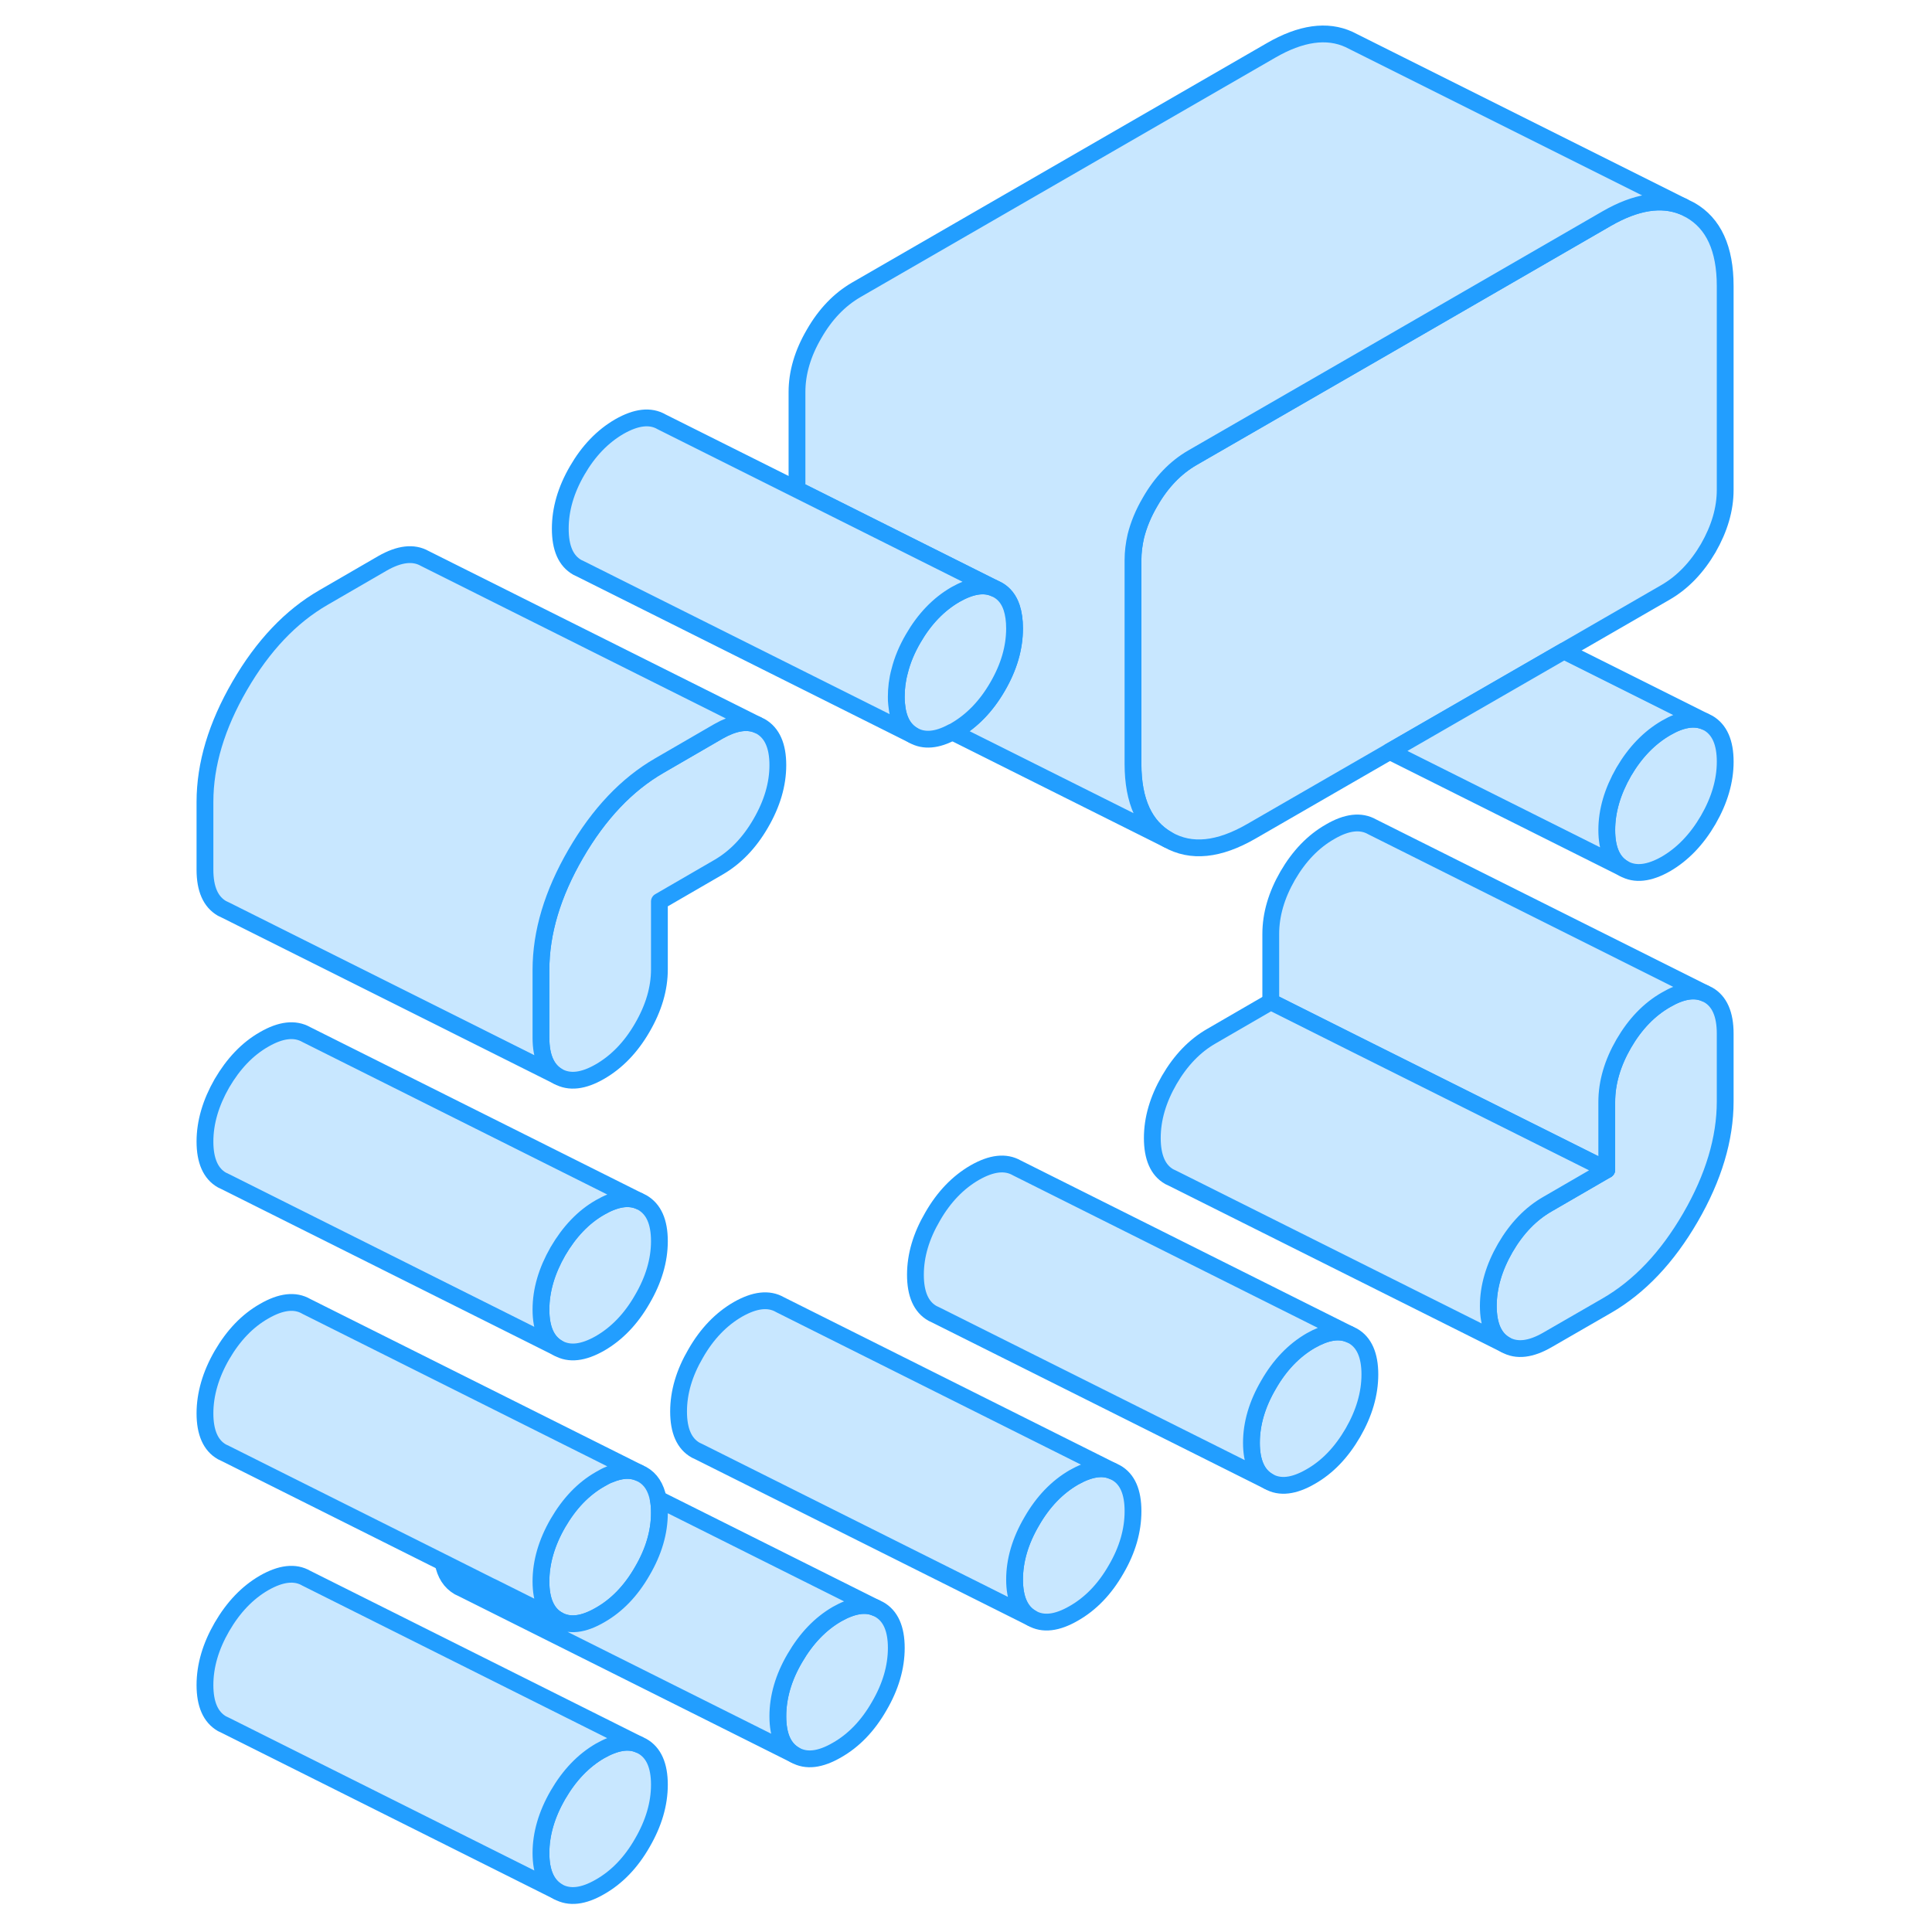 <svg width="48" height="48" viewBox="0 0 96 115" fill="#c8e7ff" xmlns="http://www.w3.org/2000/svg" stroke-width="1px" stroke-linecap="round" stroke-linejoin="round"><path d="M29.75 73.88C29.75 75.02 29.41 76.18 28.73 77.34C28.06 78.51 27.22 79.38 26.22 79.96C25.22 80.53 24.39 80.63 23.71 80.24C23.04 79.86 22.7 79.09 22.7 77.95C22.7 76.81 23.04 75.65 23.71 74.48C24.39 73.32 25.22 72.44 26.22 71.87C27.12 71.35 27.89 71.22 28.52 71.48L28.73 71.58C29.41 71.97 29.75 72.73 29.75 73.88Z" stroke="#229EFF" stroke-linejoin="round"/><path d="M93.191 45.34C93.191 46.48 92.851 47.64 92.181 48.8C91.501 49.97 90.661 50.84 89.671 51.42C88.671 51.99 87.831 52.09 87.151 51.7C86.481 51.32 86.141 50.55 86.141 49.41C86.141 48.27 86.481 47.11 87.151 45.94C87.831 44.78 88.671 43.91 89.671 43.33C90.561 42.81 91.331 42.68 91.971 42.94L92.181 43.04C92.851 43.43 93.191 44.19 93.191 45.34Z" stroke="#229EFF" stroke-linejoin="round"/><path d="M93.19 61.52V65.56C93.19 67.78 92.5 70.09 91.12 72.47C89.74 74.85 88.08 76.6 86.14 77.72L82.62 79.75C81.62 80.33 80.78 80.43 80.1 80.04C79.43 79.66 79.09 78.89 79.09 77.74C79.09 76.59 79.43 75.44 80.1 74.28C80.78 73.11 81.62 72.24 82.62 71.67L86.14 69.63V65.59C86.14 64.44 86.48 63.28 87.15 62.12C87.83 60.95 88.67 60.08 89.67 59.51C90.56 58.99 91.33 58.85 91.97 59.12L92.18 59.22C92.85 59.6 93.19 60.37 93.19 61.52Z" stroke="#229EFF" stroke-linejoin="round"/><path d="M72.04 81.81C72.04 82.96 71.7 84.12 71.03 85.28C70.35 86.45 69.52 87.32 68.52 87.89C67.52 88.47 66.68 88.57 66.01 88.18C65.33 87.8 64.99 87.03 64.99 85.88C64.99 84.73 65.33 83.58 66.01 82.42C66.68 81.25 67.52 80.38 68.52 79.8C69.42 79.29 70.18 79.15 70.82 79.42L71.03 79.52C71.7 79.9 72.04 80.67 72.04 81.81Z" stroke="#229EFF" stroke-linejoin="round"/><path d="M43.851 98.09C43.851 99.24 43.511 100.4 42.831 101.56C42.161 102.73 41.321 103.6 40.321 104.17C39.321 104.75 38.491 104.85 37.811 104.46C37.131 104.07 36.801 103.31 36.801 102.16C36.801 101.01 37.131 99.86 37.811 98.7C38.491 97.53 39.321 96.66 40.321 96.08C41.221 95.57 41.991 95.43 42.621 95.7L42.831 95.8C43.511 96.18 43.851 96.95 43.851 98.09Z" stroke="#229EFF" stroke-linejoin="round"/><path d="M57.941 89.95C57.941 91.1 57.611 92.26 56.931 93.42C56.261 94.59 55.421 95.46 54.421 96.03C53.421 96.61 52.581 96.71 51.911 96.32C51.231 95.94 50.891 95.17 50.891 94.02C50.891 92.87 51.231 91.72 51.911 90.56C52.581 89.39 53.421 88.52 54.421 87.94C55.321 87.43 56.091 87.29 56.721 87.56L56.931 87.66C57.611 88.04 57.941 88.81 57.941 89.95Z" stroke="#229EFF" stroke-linejoin="round"/><path d="M70.82 79.42C70.18 79.15 69.42 79.29 68.52 79.8C67.52 80.38 66.68 81.25 66.01 82.42C65.33 83.58 64.99 84.74 64.99 85.88C64.99 87.02 65.33 87.8 66.01 88.18L46.22 78.28L46.01 78.18C45.33 77.8 44.99 77.03 44.99 75.88C44.99 74.73 45.33 73.58 46.01 72.42C46.68 71.25 47.52 70.38 48.52 69.8C49.52 69.23 50.35 69.13 51.03 69.52L70.82 79.42Z" stroke="#229EFF" stroke-linejoin="round"/><path d="M29.75 106.23C29.75 107.38 29.41 108.53 28.73 109.7C28.06 110.87 27.22 111.74 26.22 112.31C25.22 112.89 24.39 112.98 23.71 112.6C23.04 112.21 22.7 111.45 22.7 110.3C22.7 109.15 23.04 108 23.71 106.84C24.39 105.67 25.22 104.8 26.22 104.22C27.12 103.71 27.89 103.57 28.52 103.84L28.73 103.94C29.41 104.32 29.75 105.09 29.75 106.23Z" stroke="#229EFF" stroke-linejoin="round"/><path d="M56.721 87.56C56.091 87.29 55.321 87.43 54.421 87.94C53.421 88.52 52.581 89.39 51.911 90.56C51.231 91.72 50.891 92.88 50.891 94.02C50.891 95.16 51.231 95.94 51.911 96.32L32.121 86.42L31.911 86.32C31.231 85.94 30.891 85.17 30.891 84.02C30.891 82.87 31.231 81.72 31.911 80.56C32.581 79.39 33.421 78.52 34.421 77.94C35.421 77.37 36.261 77.27 36.931 77.66L56.721 87.56Z" stroke="#229EFF" stroke-linejoin="round"/><path d="M36.8 45.54C36.8 46.69 36.46 47.84 35.78 49.01C35.11 50.17 34.27 51.04 33.27 51.62L29.75 53.66V57.7C29.75 58.85 29.41 60 28.73 61.17C28.06 62.33 27.22 63.2 26.22 63.78C25.22 64.36 24.39 64.45 23.71 64.07C23.04 63.68 22.7 62.92 22.7 61.77V57.73C22.7 55.5 23.39 53.2 24.77 50.82C26.15 48.44 27.81 46.69 29.75 45.57L33.27 43.53C34.17 43.02 34.94 42.88 35.57 43.14L35.78 43.24C36.46 43.63 36.8 44.4 36.8 45.54Z" stroke="#229EFF" stroke-linejoin="round"/><path d="M93.19 17.03V29.16C93.19 30.31 92.85 31.46 92.18 32.63C91.5 33.79 90.66 34.66 89.67 35.24L83.59 38.75L73.221 44.73L64.99 49.48C63.05 50.6 61.401 50.77 60.011 49.98C58.63 49.2 57.94 47.69 57.94 45.47V33.33C57.94 32.86 58 32.39 58.11 31.91C58.28 31.23 58.56 30.55 58.96 29.87C59.63 28.7 60.471 27.83 61.471 27.25L73.02 20.59L86.14 13.01C87.88 12.01 89.39 11.77 90.68 12.29L91.12 12.51C92.5 13.3 93.19 14.8 93.19 17.03Z" stroke="#229EFF" stroke-linejoin="round"/><path d="M90.68 12.29C89.39 11.77 87.88 12.01 86.14 13.01L73.02 20.59L61.471 27.25C60.471 27.83 59.63 28.7 58.96 29.87C58.56 30.55 58.28 31.23 58.11 31.91C58 32.39 57.94 32.86 57.94 33.33V45.47C57.94 47.69 58.63 49.2 60.011 49.98L47.19 43.57C47.25 43.55 47.31 43.52 47.37 43.48C48.37 42.9 49.21 42.03 49.88 40.87C50.56 39.7 50.89 38.55 50.89 37.4C50.89 36.93 50.831 36.52 50.721 36.18C50.56 35.69 50.28 35.33 49.88 35.11L49.67 35.01L37.94 29.14V23.33C37.94 22.19 38.28 21.03 38.96 19.87C39.63 18.7 40.471 17.83 41.471 17.25L66.14 3.01C67.93 1.97 69.49 1.75 70.8 2.35L71.12 2.51L90.68 12.29Z" stroke="#229EFF" stroke-linejoin="round"/><path d="M91.971 42.94C91.331 42.68 90.561 42.81 89.671 43.33C88.671 43.91 87.831 44.78 87.151 45.94C86.481 47.11 86.141 48.26 86.141 49.41C86.141 50.56 86.481 51.32 87.151 51.7L73.221 44.73L83.591 38.75L91.971 42.94Z" stroke="#229EFF" stroke-linejoin="round"/><path d="M91.971 59.12C91.331 58.85 90.561 58.99 89.671 59.51C88.671 60.08 87.831 60.95 87.151 62.12C86.481 63.28 86.141 64.44 86.141 65.59V69.63L71.271 62.2L66.141 59.63V55.59C66.141 54.44 66.481 53.28 67.151 52.12C67.831 50.95 68.671 50.08 69.671 49.51C70.661 48.93 71.501 48.83 72.181 49.22L91.971 59.12Z" stroke="#229EFF" stroke-linejoin="round"/><path d="M86.14 69.63L82.62 71.67C81.62 72.24 80.78 73.11 80.1 74.28C79.43 75.44 79.09 76.6 79.09 77.74C79.09 78.88 79.43 79.66 80.1 80.04L60.31 70.14L60.1 70.04C59.43 69.66 59.09 68.89 59.09 67.74C59.09 66.59 59.43 65.44 60.1 64.28C60.78 63.11 61.62 62.24 62.62 61.67L66.14 59.63L71.27 62.2L86.14 69.63Z" stroke="#229EFF" stroke-linejoin="round"/><path d="M29.75 90.06C29.75 91.2 29.41 92.36 28.73 93.52C28.06 94.69 27.22 95.56 26.22 96.13C25.22 96.71 24.39 96.81 23.71 96.42C23.04 96.04 22.7 95.27 22.7 94.13C22.7 92.99 23.04 91.82 23.71 90.66C24.39 89.49 25.22 88.62 26.22 88.05C26.41 87.94 26.59 87.84 26.77 87.77H26.78C27.44 87.49 28.03 87.45 28.52 87.66L28.73 87.76C29.23 88.04 29.54 88.52 29.68 89.22C29.73 89.48 29.75 89.75 29.75 90.06Z" stroke="#229EFF" stroke-linejoin="round"/><path d="M42.62 95.7C41.99 95.43 41.22 95.57 40.32 96.08C39.32 96.66 38.49 97.53 37.81 98.7C37.13 99.86 36.8 101.02 36.8 102.16C36.8 103.3 37.13 104.07 37.81 104.46L18.02 94.56L17.81 94.46C17.31 94.17 17 93.69 16.87 93L19.76 94.45H19.77L23.71 96.42C24.39 96.81 25.22 96.71 26.22 96.13C27.22 95.56 28.06 94.69 28.73 93.52C29.41 92.36 29.75 91.2 29.75 90.06C29.75 89.75 29.73 89.48 29.68 89.23L42.62 95.7Z" stroke="#229EFF" stroke-linejoin="round"/><path d="M28.52 103.84C27.89 103.57 27.12 103.71 26.22 104.22C25.22 104.8 24.39 105.67 23.71 106.84C23.04 108 22.7 109.16 22.7 110.3C22.7 111.44 23.04 112.21 23.71 112.6L3.92 102.7L3.71 102.6C3.04 102.21 2.7 101.45 2.7 100.3C2.7 99.15 3.04 98 3.71 96.84C4.39 95.67 5.22 94.8 6.22 94.22C7.22 93.65 8.06 93.55 8.73 93.94L28.52 103.84Z" stroke="#229EFF" stroke-linejoin="round"/><path d="M28.52 87.66C28.03 87.45 27.44 87.49 26.78 87.77H26.77C26.59 87.84 26.41 87.94 26.22 88.05C25.22 88.62 24.39 89.49 23.71 90.66C23.04 91.82 22.7 92.98 22.7 94.13C22.7 95.28 23.04 96.04 23.71 96.42L19.77 94.45H19.76L16.87 93L3.92 86.52L3.71 86.42C3.04 86.04 2.7 85.27 2.7 84.13C2.7 82.99 3.04 81.82 3.71 80.66C4.39 79.49 5.22 78.62 6.22 78.05C7.22 77.47 8.06 77.37 8.73 77.76L28.52 87.66Z" stroke="#229EFF" stroke-linejoin="round"/><path d="M28.52 71.48C27.89 71.22 27.12 71.35 26.22 71.87C25.22 72.44 24.39 73.32 23.71 74.48C23.04 75.65 22.7 76.8 22.7 77.95C22.7 79.1 23.04 79.86 23.71 80.24L3.92 70.34L3.71 70.24C3.04 69.86 2.7 69.09 2.7 67.95C2.7 66.81 3.04 65.65 3.71 64.48C4.39 63.32 5.22 62.44 6.22 61.87C7.22 61.29 8.06 61.2 8.73 61.58L28.52 71.48Z" stroke="#229EFF" stroke-linejoin="round"/><path d="M35.57 43.14C34.94 42.88 34.17 43.02 33.27 43.53L29.75 45.57C27.81 46.69 26.15 48.44 24.77 50.82C23.39 53.2 22.7 55.5 22.7 57.73V61.77C22.7 62.92 23.04 63.68 23.71 64.07L3.92 54.17L3.71 54.07C3.04 53.68 2.7 52.92 2.7 51.77V47.73C2.7 45.5 3.39 43.2 4.77 40.82C6.15 38.44 7.81 36.69 9.75 35.57L13.27 33.53C14.27 32.96 15.11 32.86 15.78 33.24L35.57 43.14Z" stroke="#229EFF" stroke-linejoin="round"/><path d="M50.89 37.4C50.89 38.55 50.56 39.7 49.88 40.87C49.21 42.03 48.37 42.9 47.37 43.48C47.31 43.52 47.25 43.55 47.19 43.57C46.27 44.07 45.49 44.13 44.86 43.77C44.27 43.43 43.95 42.82 43.87 41.91C43.86 41.77 43.85 41.63 43.85 41.47C43.85 40.97 43.91 40.46 44.05 39.95C44.21 39.3 44.48 38.65 44.86 38C45.53 36.84 46.37 35.97 47.37 35.39C48.27 34.88 49.04 34.74 49.67 35.01L49.88 35.11C50.28 35.33 50.56 35.69 50.72 36.18C50.83 36.52 50.89 36.93 50.89 37.4Z" stroke="#229EFF" stroke-linejoin="round"/><path d="M49.67 35.01C49.04 34.74 48.27 34.88 47.37 35.39C46.37 35.97 45.53 36.84 44.86 38C44.48 38.65 44.21 39.3 44.05 39.95C43.91 40.46 43.85 40.97 43.85 41.47C43.85 41.63 43.85 41.77 43.87 41.91C43.95 42.82 44.27 43.43 44.86 43.77L25.07 33.87L24.86 33.77C24.18 33.38 23.85 32.62 23.85 31.47C23.85 30.32 24.18 29.17 24.86 28C25.53 26.84 26.37 25.97 27.37 25.39C28.37 24.82 29.21 24.72 29.88 25.11L37.94 29.14L49.67 35.01Z" stroke="#229EFF" stroke-linejoin="round"/></svg>